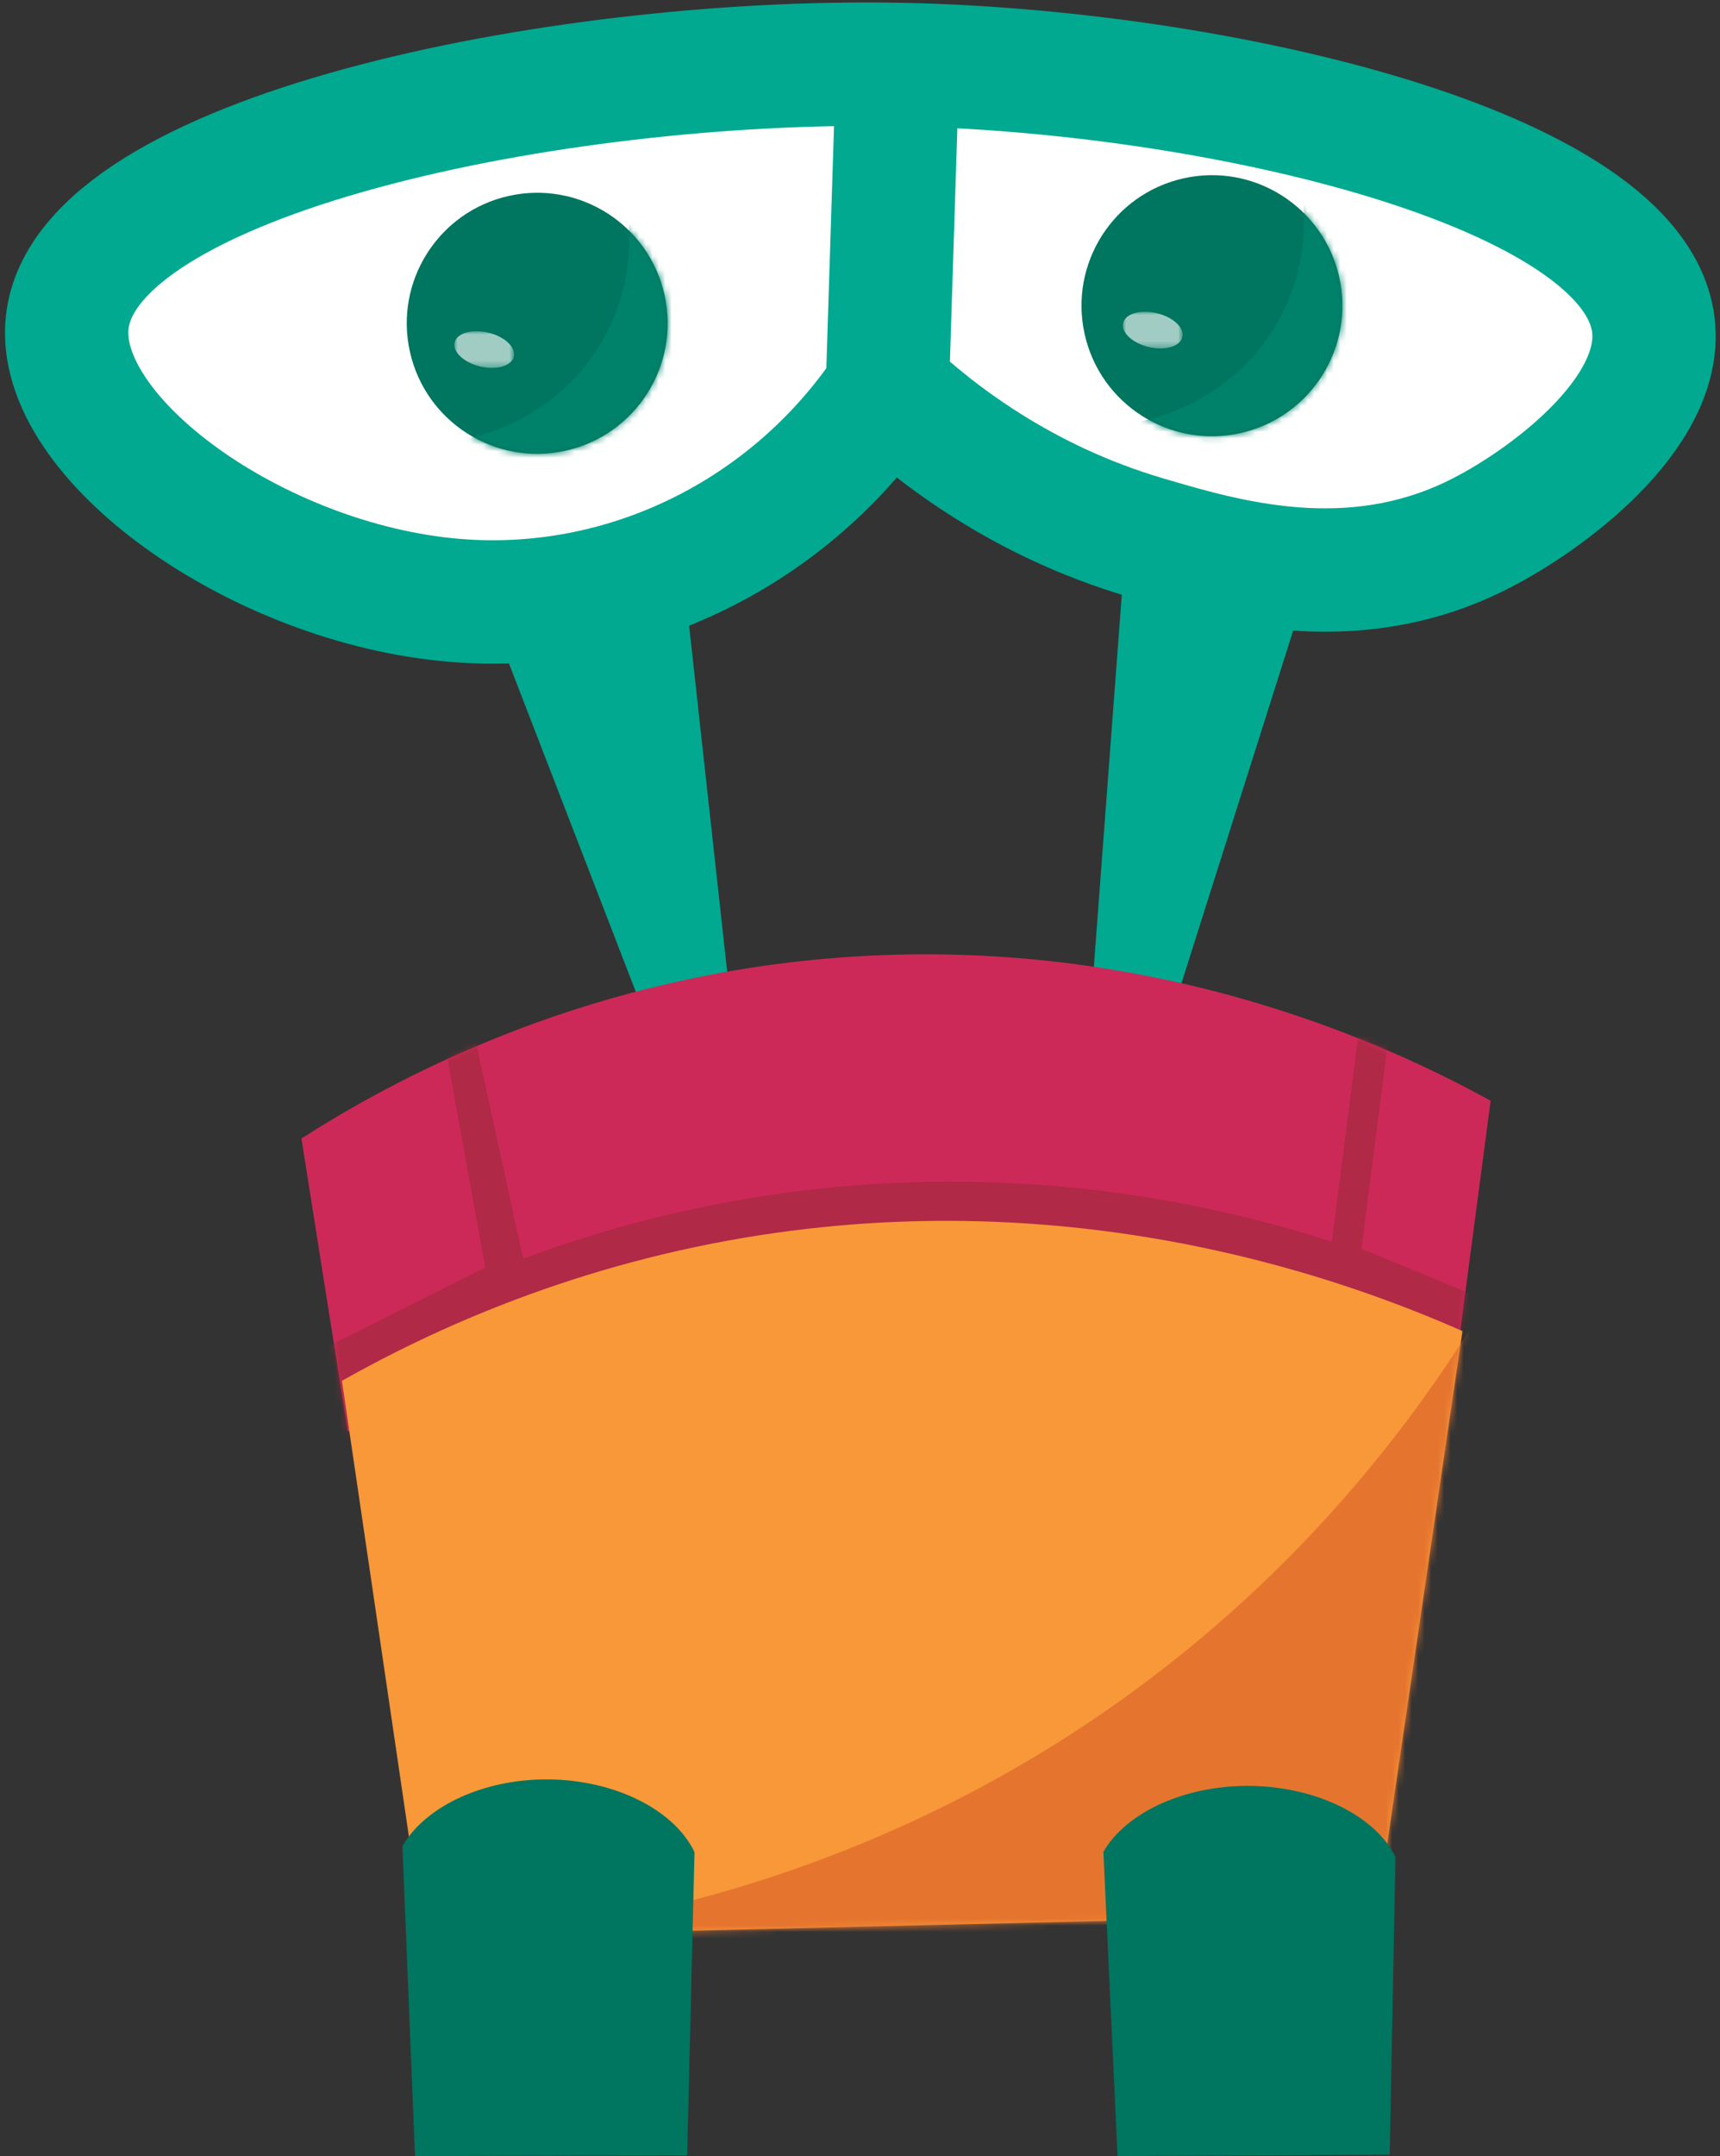 <svg width="265" height="332" viewBox="0 0 265 332" fill="none" xmlns="http://www.w3.org/2000/svg">
<rect x="0" y="0" width="265" height="332" fill="#333333" stroke="none"/>
<path d="M136.508 8.802C87.337 8.324 49.948 23.31 30.978 32.489C28.225 33.448 22.446 35.897 17.751 41.727C15.018 45.12 13.583 48.502 12.809 50.877C14.493 56.115 18.375 65.605 27.346 73.636C36.186 81.55 45.402 83.958 53.962 86.194C60.36 87.866 74.151 91.315 91.355 88.241C116.14 83.813 131.776 68.747 137.397 62.738C154.81 70.572 172.224 78.406 189.637 86.24C195.131 87.07 202.817 87.565 211.733 86.009C227.236 83.303 238.052 75.862 243.428 71.542C250.391 65.238 253.215 55.695 250.648 47.094C247.47 36.447 237.584 32.444 236.354 31.97C217.618 23.017 182.499 9.249 136.508 8.802Z" fill="white"/>
<path d="M101.382 161.579C92.699 139.115 84.016 116.651 75.332 94.187C85.283 91.919 95.234 89.651 105.184 87.383C107.807 111.208 110.43 135.033 113.053 158.858C109.162 159.765 105.272 160.672 101.382 161.579Z" fill="#00A990"/>
<path d="M173.449 83.431C171.711 106.54 169.972 129.649 168.234 152.757L180.458 156.367C187.56 133.957 194.662 111.548 201.764 89.138C192.326 87.236 182.887 85.334 173.449 83.431Z" fill="#00A990"/>
<path d="M46.443 175.314C60.46 166.334 88.386 151.142 126.747 147.666C177.047 143.108 215.024 161.438 229.665 169.502C227.959 182.41 226.252 195.318 224.545 208.226C167.556 212.288 110.566 216.349 53.576 220.411C51.198 205.379 48.821 190.346 46.443 175.314Z" fill="#CD2958"/>
<mask id="mask0_2_86" style="mask-type:luminance" maskUnits="userSpaceOnUse" x="46" y="146" width="184" height="75">
<path d="M126.747 147.666C88.386 151.142 60.46 166.334 46.443 175.314C48.821 190.346 51.198 205.378 53.576 220.411C110.566 216.349 167.555 212.288 224.545 208.226C226.252 195.318 227.959 182.41 229.665 169.502C216.604 162.309 184.982 146.947 142.602 146.948C137.472 146.949 132.178 147.174 126.747 147.666Z" fill="white"/>
</mask>
<g mask="url(#mask0_2_86)">
<g opacity="0.64">
<mask id="mask1_2_86" style="mask-type:luminance" maskUnits="userSpaceOnUse" x="42" y="153" width="192" height="92">
<path d="M42.807 244.748H233.581V153.114H42.807V244.748Z" fill="white"/>
</mask>
<g mask="url(#mask1_2_86)">
<path d="M45.019 210.101C54.933 205.123 64.847 200.145 74.76 195.167C72.289 181.49 69.817 167.813 67.345 154.136L71.721 153.115C74.679 166.679 77.638 180.242 80.596 193.806C93.332 189.088 110.628 184.214 131.498 182.55C163.248 180.019 189.128 186.043 205.194 191.205C206.797 178.731 208.4 166.257 210.003 153.783C211.523 154.147 213.044 154.51 214.564 154.873C212.961 167.347 211.358 179.821 209.755 192.295C217.697 195.57 225.639 198.845 233.581 202.12L232.918 216.426C162.685 236.633 60.736 260.499 44.909 230.738C42.356 225.936 41.828 219.33 45.019 210.101Z" fill="#9F283C"/>
</g>
</g>
</g>
<path d="M52.682 212.621C67.11 204.489 89.066 194.517 117.279 190.173C167.419 182.454 207.491 197.105 225.324 204.969C220.924 234.912 216.525 264.855 212.125 294.798C163.175 295.959 114.225 297.12 65.275 298.281C61.078 269.728 56.88 241.174 52.682 212.621Z" fill="#F89839"/>
<mask id="mask2_2_86" style="mask-type:luminance" maskUnits="userSpaceOnUse" x="52" y="187" width="174" height="112">
<path d="M117.279 190.173C89.066 194.517 67.11 204.489 52.682 212.621C56.88 241.174 61.078 269.728 65.275 298.281C114.225 297.12 163.175 295.959 212.125 294.798C216.525 264.855 220.924 234.912 225.324 204.969C211.023 198.663 182.426 187.991 145.798 187.993C136.752 187.993 127.21 188.644 117.279 190.173Z" fill="white"/>
</mask>
<g mask="url(#mask2_2_86)">
<path d="M231.568 196.129C222.331 212.505 204.483 238.983 173.268 261.407C126.563 294.958 78.438 298.957 58.789 299.486C113.018 306.015 167.248 312.544 221.478 319.073L231.568 196.129Z" fill="#E5752E"/>
</g>
<path d="M62 284.286C62.646 300.19 63.291 316.095 63.937 332C77.918 331.963 91.898 331.926 105.879 331.888C106.253 316.321 106.626 300.753 107 285.186C103.668 278.268 93.746 273.696 83.15 274.016C73.79 274.298 65.418 278.352 62 284.286Z" fill="#00755F"/>
<path d="M170 285.147C170.725 300.765 171.451 316.382 172.176 332C186.155 331.934 200.134 331.869 214.113 331.803C214.408 316.514 214.704 301.226 215 285.937C211.634 279.151 201.689 274.682 191.096 275.018C181.739 275.315 173.388 279.313 170 285.147Z" fill="#00755F"/>
<path d="M206.335 42.675C208.765 53.505 201.955 64.255 191.125 66.685C180.295 69.115 169.546 62.305 167.116 51.475C164.686 40.645 171.495 29.895 182.326 27.465C193.156 25.035 203.905 31.845 206.335 42.675Z" fill="#00755F"/>
<mask id="mask3_2_86" style="mask-type:luminance" maskUnits="userSpaceOnUse" x="166" y="26" width="41" height="42">
<path d="M182.326 27.465C171.495 29.895 164.686 40.645 167.116 51.474C169.546 62.305 180.295 69.114 191.125 66.685C201.955 64.255 208.765 53.505 206.335 42.675C204.237 33.326 195.941 26.973 186.744 26.974C185.287 26.974 183.807 27.133 182.326 27.465Z" fill="white"/>
</mask>
<g mask="url(#mask3_2_86)">
<path d="M192.466 11.459C202.383 22.952 203.64 39.291 195.889 51.198C189.463 61.07 177.712 66.566 165.473 65.574C163.72 73.062 161.968 80.55 160.215 88.037C178.228 84.683 196.241 81.328 214.254 77.973C215.793 72.441 218.221 59.351 213.458 43.375C208.122 25.477 196.874 14.93 192.466 11.459Z" fill="#00826A"/>
</g>
<path d="M102.379 45.385C104.808 56.215 97.999 66.965 87.168 69.395C76.338 71.824 65.589 65.015 63.159 54.184C60.729 43.354 67.539 32.605 78.369 30.175C89.199 27.745 99.949 34.555 102.379 45.385Z" fill="#00755F"/>
<mask id="mask4_2_86" style="mask-type:luminance" maskUnits="userSpaceOnUse" x="62" y="29" width="41" height="41">
<path d="M78.369 30.175C67.539 32.605 60.729 43.354 63.159 54.184C65.589 65.015 76.338 71.824 87.169 69.394C97.999 66.965 104.808 56.215 102.379 45.385C100.281 36.036 91.985 29.683 82.788 29.683C81.331 29.683 79.85 29.843 78.369 30.175Z" fill="white"/>
</mask>
<g mask="url(#mask4_2_86)">
<path d="M88.509 14.169C98.427 25.662 99.683 42.001 91.933 53.908C85.507 63.78 73.756 69.276 61.517 68.284C59.764 75.772 58.011 83.26 56.258 90.747C74.271 87.392 92.285 84.038 110.298 80.683C111.837 75.151 114.265 62.061 109.502 46.085C104.165 28.187 92.918 17.64 88.509 14.169Z" fill="#00826A"/>
</g>
<path d="M138.307 9.921C85.516 8.979 13.245 23.889 10.359 49.603C8.366 67.355 39.483 89.888 70.032 92.445C96.237 94.638 121.813 82.113 136.716 59.82M138.307 9.921C187.368 10.795 251.971 25.936 254.742 50.139C256.293 63.69 238.132 77.228 227.376 82.515C207.927 92.074 188.782 86.403 176.358 82.723C157.503 77.137 144.337 66.935 136.716 59.82M138.307 9.921C137.777 26.554 137.246 43.187 136.716 59.82" stroke="#00A990" stroke-width="19" stroke-miterlimit="10"/>
<path d="M135.914 11.874C136.166 13.984 139.471 44.02 128.232 63.237C125.227 68.376 121.587 74.6 114.623 79.261C111.782 81.163 104.508 85.401 104.515 85.412C104.515 85.413 104.524 85.408 104.526 85.407C104.741 85.264 115.157 78.891 129.988 69.823C132.143 66.505 134.966 61.39 136.792 54.677C138.665 47.791 138.636 42.363 138.548 35.581C138.472 29.665 137.933 21.515 135.914 11.874Z" fill="#00A990"/>
<path d="M136.792 58.847C139.837 19.863 140.37 12.099 140.304 12.094C140.146 12.082 134.013 40.149 148.206 61.701C152.909 68.842 158.805 73.639 163.791 76.847C168.62 78.968 173.449 81.09 178.278 83.212L153.726 74.831C150.096 71.879 146.32 68.54 142.499 64.774C140.473 62.777 138.573 60.796 136.792 58.847Z" fill="#00A990"/>
<g opacity="0.63">
<mask id="mask5_2_86" style="mask-type:luminance" maskUnits="userSpaceOnUse" x="70" y="51" width="10" height="6">
<path d="M70 56.65H79.208V51H70V56.65Z" fill="white"/>
</mask>
<g mask="url(#mask5_2_86)">
<path d="M79.165 54.914C78.821 56.354 76.5 57.033 73.981 56.431C71.462 55.829 69.699 54.174 70.043 52.735C70.387 51.296 72.707 50.617 75.227 51.219C77.746 51.82 79.509 53.475 79.165 54.914Z" fill="white"/>
</g>
</g>
<g opacity="0.63">
<mask id="mask6_2_86" style="mask-type:luminance" maskUnits="userSpaceOnUse" x="173" y="48" width="10" height="6">
<path d="M173 53.652H182.206V48H173V53.652Z" fill="white"/>
</mask>
<g mask="url(#mask6_2_86)">
<path d="M182.164 51.916C181.82 53.356 179.499 54.035 176.98 53.433C174.461 52.831 172.698 51.176 173.042 49.737C173.386 48.298 175.707 47.619 178.226 48.221C180.744 48.822 182.508 50.477 182.164 51.916Z" fill="white"/>
</g>
</g>
<path d="M135.256 11.435C135.11 22.557 134.963 33.678 134.817 44.8C135.329 44.361 135.841 43.922 136.353 43.483L137.012 11.216C136.427 11.289 135.841 11.362 135.256 11.435Z" fill="#00A990"/>
</svg>
